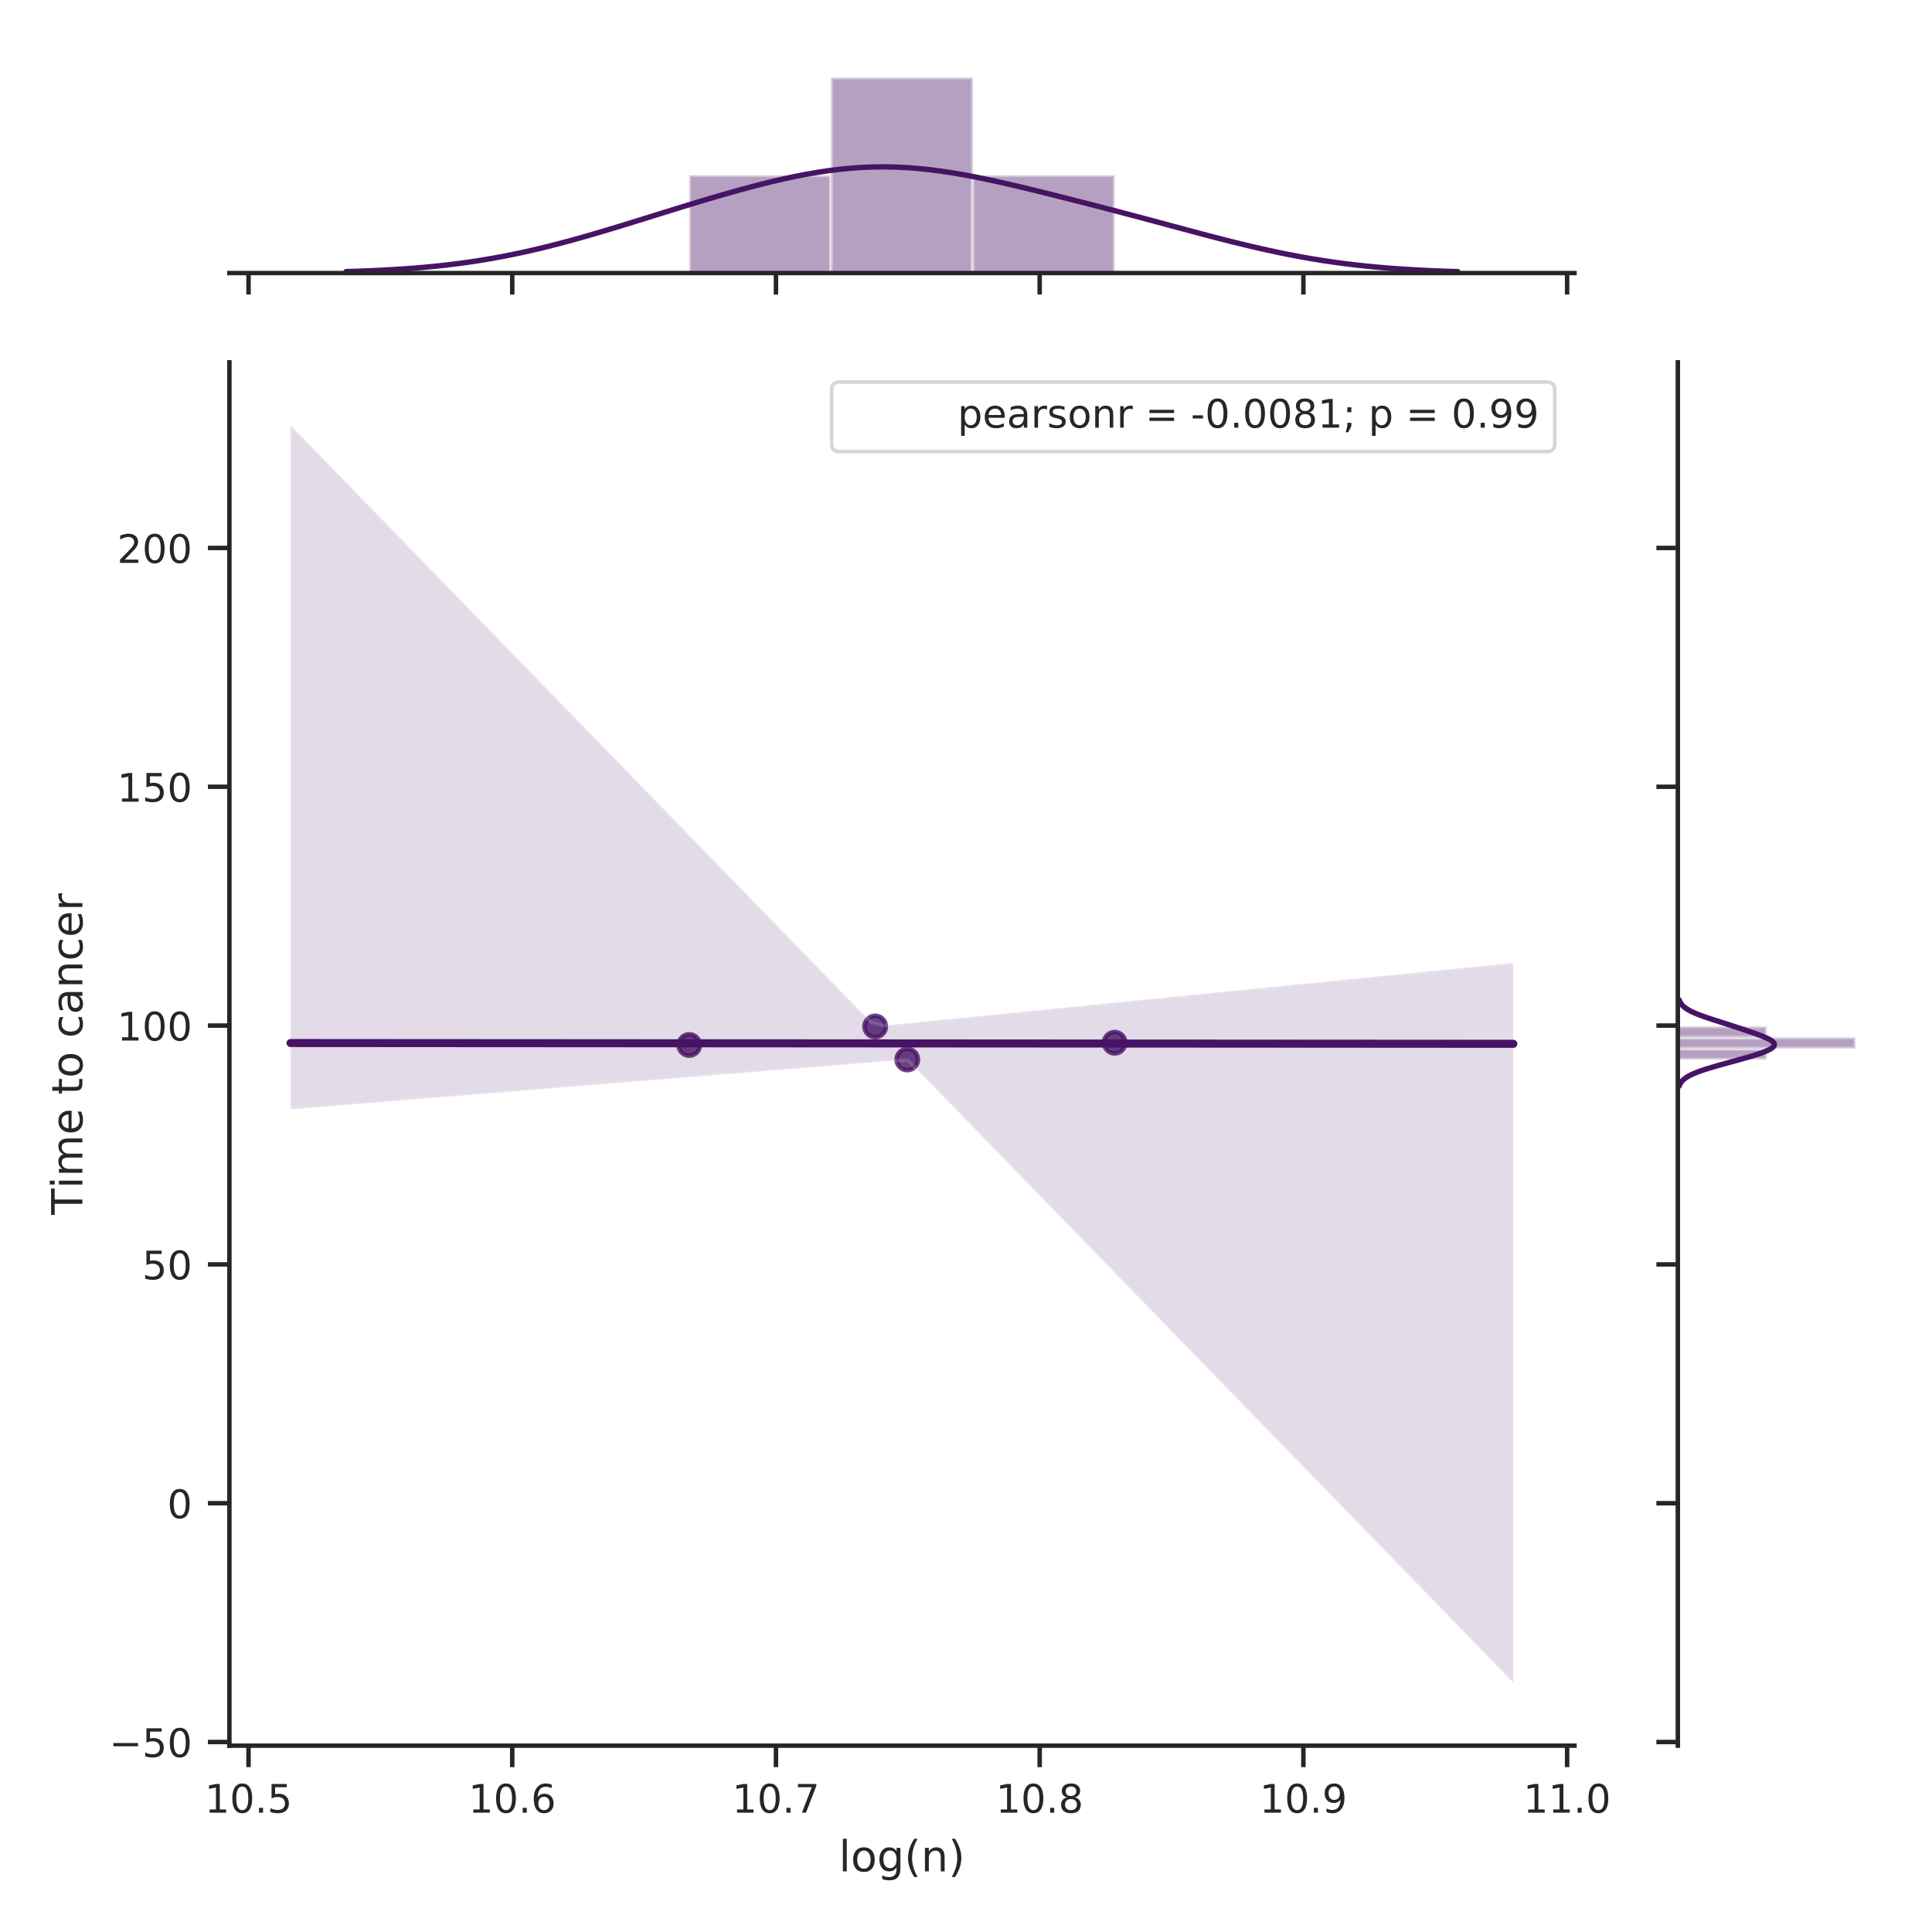<?xml version="1.0" encoding="utf-8" standalone="no"?>
<!DOCTYPE svg PUBLIC "-//W3C//DTD SVG 1.1//EN"
  "http://www.w3.org/Graphics/SVG/1.1/DTD/svg11.dtd">
<!-- Created with matplotlib (http://matplotlib.org/) -->
<svg height="432pt" version="1.1" viewBox="0 0 432 432" width="432pt" xmlns="http://www.w3.org/2000/svg" xmlns:xlink="http://www.w3.org/1999/xlink">
 <defs>
  <style type="text/css">
*{stroke-linecap:butt;stroke-linejoin:round;}
  </style>
 </defs>
 <g id="figure_1">
  <g id="patch_1">
   <path d="M 0 432 
L 432 432 
L 432 0 
L 0 0 
z
" style="fill:#ffffff;"/>
  </g>
  <g id="axes_1">
   <g id="patch_2">
    <path d="M 51.293 390.332 
L 352.057 390.332 
L 352.057 81.023 
L 51.293 81.023 
z
" style="fill:#ffffff;"/>
   </g>
   <g id="matplotlib.axis_1">
    <g id="xtick_1">
     <g id="line2d_1">
      <defs>
       <path d="M 0 0 
L 0 4.8 
" id="m4e68b63306" style="stroke:#262626;"/>
      </defs>
      <g>
       <use style="fill:#262626;stroke:#262626;" x="55.571" xlink:href="#m4e68b63306" y="390.332"/>
      </g>
     </g>
     <g id="text_1">
      <!-- 10.5 -->
      <defs>
       <path d="M 12.406 8.297 
L 28.516 8.297 
L 28.516 63.922 
L 10.984 60.406 
L 10.984 69.391 
L 28.422 72.906 
L 38.281 72.906 
L 38.281 8.297 
L 54.391 8.297 
L 54.391 0 
L 12.406 0 
z
" id="DejaVuSans-31"/>
       <path d="M 31.781 66.406 
Q 24.172 66.406 20.328 58.906 
Q 16.5 51.422 16.5 36.375 
Q 16.5 21.391 20.328 13.891 
Q 24.172 6.391 31.781 6.391 
Q 39.453 6.391 43.281 13.891 
Q 47.125 21.391 47.125 36.375 
Q 47.125 51.422 43.281 58.906 
Q 39.453 66.406 31.781 66.406 
z
M 31.781 74.219 
Q 44.047 74.219 50.516 64.516 
Q 56.984 54.828 56.984 36.375 
Q 56.984 17.969 50.516 8.266 
Q 44.047 -1.422 31.781 -1.422 
Q 19.531 -1.422 13.062 8.266 
Q 6.594 17.969 6.594 36.375 
Q 6.594 54.828 13.062 64.516 
Q 19.531 74.219 31.781 74.219 
z
" id="DejaVuSans-30"/>
       <path d="M 10.688 12.406 
L 21 12.406 
L 21 0 
L 10.688 0 
z
" id="DejaVuSans-2e"/>
       <path d="M 10.797 72.906 
L 49.516 72.906 
L 49.516 64.594 
L 19.828 64.594 
L 19.828 46.734 
Q 21.969 47.469 24.109 47.828 
Q 26.266 48.188 28.422 48.188 
Q 40.625 48.188 47.75 41.5 
Q 54.891 34.812 54.891 23.391 
Q 54.891 11.625 47.562 5.094 
Q 40.234 -1.422 26.906 -1.422 
Q 22.312 -1.422 17.547 -0.641 
Q 12.797 0.141 7.719 1.703 
L 7.719 11.625 
Q 12.109 9.234 16.797 8.062 
Q 21.484 6.891 26.703 6.891 
Q 35.156 6.891 40.078 11.328 
Q 45.016 15.766 45.016 23.391 
Q 45.016 31 40.078 35.438 
Q 35.156 39.891 26.703 39.891 
Q 22.75 39.891 18.812 39.016 
Q 14.891 38.141 10.797 36.281 
z
" id="DejaVuSans-35"/>
      </defs>
      <g style="fill:#262626;" transform="translate(45.774 405.319)scale(0.088 -0.088)">
       <use xlink:href="#DejaVuSans-31"/>
       <use x="63.623" xlink:href="#DejaVuSans-30"/>
       <use x="127.246" xlink:href="#DejaVuSans-2e"/>
       <use x="159.033" xlink:href="#DejaVuSans-35"/>
      </g>
     </g>
    </g>
    <g id="xtick_2">
     <g id="line2d_2">
      <g>
       <use style="fill:#262626;stroke:#262626;" x="114.539" xlink:href="#m4e68b63306" y="390.332"/>
      </g>
     </g>
     <g id="text_2">
      <!-- 10.6 -->
      <defs>
       <path d="M 33.016 40.375 
Q 26.375 40.375 22.484 35.828 
Q 18.609 31.297 18.609 23.391 
Q 18.609 15.531 22.484 10.953 
Q 26.375 6.391 33.016 6.391 
Q 39.656 6.391 43.531 10.953 
Q 47.406 15.531 47.406 23.391 
Q 47.406 31.297 43.531 35.828 
Q 39.656 40.375 33.016 40.375 
z
M 52.594 71.297 
L 52.594 62.312 
Q 48.875 64.062 45.094 64.984 
Q 41.312 65.922 37.594 65.922 
Q 27.828 65.922 22.672 59.328 
Q 17.531 52.734 16.797 39.406 
Q 19.672 43.656 24.016 45.922 
Q 28.375 48.188 33.594 48.188 
Q 44.578 48.188 50.953 41.516 
Q 57.328 34.859 57.328 23.391 
Q 57.328 12.156 50.688 5.359 
Q 44.047 -1.422 33.016 -1.422 
Q 20.359 -1.422 13.672 8.266 
Q 6.984 17.969 6.984 36.375 
Q 6.984 53.656 15.188 63.938 
Q 23.391 74.219 37.203 74.219 
Q 40.922 74.219 44.703 73.484 
Q 48.484 72.75 52.594 71.297 
z
" id="DejaVuSans-36"/>
      </defs>
      <g style="fill:#262626;" transform="translate(104.742 405.319)scale(0.088 -0.088)">
       <use xlink:href="#DejaVuSans-31"/>
       <use x="63.623" xlink:href="#DejaVuSans-30"/>
       <use x="127.246" xlink:href="#DejaVuSans-2e"/>
       <use x="159.033" xlink:href="#DejaVuSans-36"/>
      </g>
     </g>
    </g>
    <g id="xtick_3">
     <g id="line2d_3">
      <g>
       <use style="fill:#262626;stroke:#262626;" x="173.506" xlink:href="#m4e68b63306" y="390.332"/>
      </g>
     </g>
     <g id="text_3">
      <!-- 10.7 -->
      <defs>
       <path d="M 8.203 72.906 
L 55.078 72.906 
L 55.078 68.703 
L 28.609 0 
L 18.312 0 
L 43.219 64.594 
L 8.203 64.594 
z
" id="DejaVuSans-37"/>
      </defs>
      <g style="fill:#262626;" transform="translate(163.709 405.319)scale(0.088 -0.088)">
       <use xlink:href="#DejaVuSans-31"/>
       <use x="63.623" xlink:href="#DejaVuSans-30"/>
       <use x="127.246" xlink:href="#DejaVuSans-2e"/>
       <use x="159.033" xlink:href="#DejaVuSans-37"/>
      </g>
     </g>
    </g>
    <g id="xtick_4">
     <g id="line2d_4">
      <g>
       <use style="fill:#262626;stroke:#262626;" x="232.474" xlink:href="#m4e68b63306" y="390.332"/>
      </g>
     </g>
     <g id="text_4">
      <!-- 10.8 -->
      <defs>
       <path d="M 31.781 34.625 
Q 24.75 34.625 20.719 30.859 
Q 16.703 27.094 16.703 20.516 
Q 16.703 13.922 20.719 10.156 
Q 24.75 6.391 31.781 6.391 
Q 38.812 6.391 42.859 10.172 
Q 46.922 13.969 46.922 20.516 
Q 46.922 27.094 42.891 30.859 
Q 38.875 34.625 31.781 34.625 
z
M 21.922 38.812 
Q 15.578 40.375 12.031 44.719 
Q 8.5 49.078 8.5 55.328 
Q 8.5 64.062 14.719 69.141 
Q 20.953 74.219 31.781 74.219 
Q 42.672 74.219 48.875 69.141 
Q 55.078 64.062 55.078 55.328 
Q 55.078 49.078 51.531 44.719 
Q 48 40.375 41.703 38.812 
Q 48.828 37.156 52.797 32.312 
Q 56.781 27.484 56.781 20.516 
Q 56.781 9.906 50.312 4.234 
Q 43.844 -1.422 31.781 -1.422 
Q 19.734 -1.422 13.25 4.234 
Q 6.781 9.906 6.781 20.516 
Q 6.781 27.484 10.781 32.312 
Q 14.797 37.156 21.922 38.812 
z
M 18.312 54.391 
Q 18.312 48.734 21.844 45.562 
Q 25.391 42.391 31.781 42.391 
Q 38.141 42.391 41.719 45.562 
Q 45.312 48.734 45.312 54.391 
Q 45.312 60.062 41.719 63.234 
Q 38.141 66.406 31.781 66.406 
Q 25.391 66.406 21.844 63.234 
Q 18.312 60.062 18.312 54.391 
z
" id="DejaVuSans-38"/>
      </defs>
      <g style="fill:#262626;" transform="translate(222.677 405.319)scale(0.088 -0.088)">
       <use xlink:href="#DejaVuSans-31"/>
       <use x="63.623" xlink:href="#DejaVuSans-30"/>
       <use x="127.246" xlink:href="#DejaVuSans-2e"/>
       <use x="159.033" xlink:href="#DejaVuSans-38"/>
      </g>
     </g>
    </g>
    <g id="xtick_5">
     <g id="line2d_5">
      <g>
       <use style="fill:#262626;stroke:#262626;" x="291.442" xlink:href="#m4e68b63306" y="390.332"/>
      </g>
     </g>
     <g id="text_5">
      <!-- 10.9 -->
      <defs>
       <path d="M 10.984 1.516 
L 10.984 10.5 
Q 14.703 8.734 18.5 7.812 
Q 22.312 6.891 25.984 6.891 
Q 35.75 6.891 40.891 13.453 
Q 46.047 20.016 46.781 33.406 
Q 43.953 29.203 39.594 26.953 
Q 35.25 24.703 29.984 24.703 
Q 19.047 24.703 12.672 31.312 
Q 6.297 37.938 6.297 49.422 
Q 6.297 60.641 12.938 67.422 
Q 19.578 74.219 30.609 74.219 
Q 43.266 74.219 49.922 64.516 
Q 56.594 54.828 56.594 36.375 
Q 56.594 19.141 48.406 8.859 
Q 40.234 -1.422 26.422 -1.422 
Q 22.703 -1.422 18.891 -0.688 
Q 15.094 0.047 10.984 1.516 
z
M 30.609 32.422 
Q 37.25 32.422 41.125 36.953 
Q 45.016 41.5 45.016 49.422 
Q 45.016 57.281 41.125 61.844 
Q 37.25 66.406 30.609 66.406 
Q 23.969 66.406 20.094 61.844 
Q 16.219 57.281 16.219 49.422 
Q 16.219 41.5 20.094 36.953 
Q 23.969 32.422 30.609 32.422 
z
" id="DejaVuSans-39"/>
      </defs>
      <g style="fill:#262626;" transform="translate(281.645 405.319)scale(0.088 -0.088)">
       <use xlink:href="#DejaVuSans-31"/>
       <use x="63.623" xlink:href="#DejaVuSans-30"/>
       <use x="127.246" xlink:href="#DejaVuSans-2e"/>
       <use x="159.033" xlink:href="#DejaVuSans-39"/>
      </g>
     </g>
    </g>
    <g id="xtick_6">
     <g id="line2d_6">
      <g>
       <use style="fill:#262626;stroke:#262626;" x="350.41" xlink:href="#m4e68b63306" y="390.332"/>
      </g>
     </g>
     <g id="text_6">
      <!-- 11.0 -->
      <g style="fill:#262626;" transform="translate(340.613 405.319)scale(0.088 -0.088)">
       <use xlink:href="#DejaVuSans-31"/>
       <use x="63.623" xlink:href="#DejaVuSans-31"/>
       <use x="127.246" xlink:href="#DejaVuSans-2e"/>
       <use x="159.033" xlink:href="#DejaVuSans-30"/>
      </g>
     </g>
    </g>
    <g id="text_7">
     <!-- log(n) -->
     <defs>
      <path d="M 9.422 75.984 
L 18.406 75.984 
L 18.406 0 
L 9.422 0 
z
" id="DejaVuSans-6c"/>
      <path d="M 30.609 48.391 
Q 23.391 48.391 19.188 42.75 
Q 14.984 37.109 14.984 27.297 
Q 14.984 17.484 19.156 11.844 
Q 23.344 6.203 30.609 6.203 
Q 37.797 6.203 41.984 11.859 
Q 46.188 17.531 46.188 27.297 
Q 46.188 37.016 41.984 42.703 
Q 37.797 48.391 30.609 48.391 
z
M 30.609 56 
Q 42.328 56 49.016 48.375 
Q 55.719 40.766 55.719 27.297 
Q 55.719 13.875 49.016 6.219 
Q 42.328 -1.422 30.609 -1.422 
Q 18.844 -1.422 12.172 6.219 
Q 5.516 13.875 5.516 27.297 
Q 5.516 40.766 12.172 48.375 
Q 18.844 56 30.609 56 
z
" id="DejaVuSans-6f"/>
      <path d="M 45.406 27.984 
Q 45.406 37.75 41.375 43.109 
Q 37.359 48.484 30.078 48.484 
Q 22.859 48.484 18.828 43.109 
Q 14.797 37.75 14.797 27.984 
Q 14.797 18.266 18.828 12.891 
Q 22.859 7.516 30.078 7.516 
Q 37.359 7.516 41.375 12.891 
Q 45.406 18.266 45.406 27.984 
z
M 54.391 6.781 
Q 54.391 -7.172 48.188 -13.984 
Q 42 -20.797 29.203 -20.797 
Q 24.469 -20.797 20.266 -20.094 
Q 16.062 -19.391 12.109 -17.922 
L 12.109 -9.188 
Q 16.062 -11.328 19.922 -12.344 
Q 23.781 -13.375 27.781 -13.375 
Q 36.625 -13.375 41.016 -8.766 
Q 45.406 -4.156 45.406 5.172 
L 45.406 9.625 
Q 42.625 4.781 38.281 2.391 
Q 33.938 0 27.875 0 
Q 17.828 0 11.672 7.656 
Q 5.516 15.328 5.516 27.984 
Q 5.516 40.672 11.672 48.328 
Q 17.828 56 27.875 56 
Q 33.938 56 38.281 53.609 
Q 42.625 51.219 45.406 46.391 
L 45.406 54.688 
L 54.391 54.688 
z
" id="DejaVuSans-67"/>
      <path d="M 31 75.875 
Q 24.469 64.656 21.281 53.656 
Q 18.109 42.672 18.109 31.391 
Q 18.109 20.125 21.312 9.062 
Q 24.516 -2 31 -13.188 
L 23.188 -13.188 
Q 15.875 -1.703 12.234 9.375 
Q 8.594 20.453 8.594 31.391 
Q 8.594 42.281 12.203 53.312 
Q 15.828 64.359 23.188 75.875 
z
" id="DejaVuSans-28"/>
      <path d="M 54.891 33.016 
L 54.891 0 
L 45.906 0 
L 45.906 32.719 
Q 45.906 40.484 42.875 44.328 
Q 39.844 48.188 33.797 48.188 
Q 26.516 48.188 22.312 43.547 
Q 18.109 38.922 18.109 30.906 
L 18.109 0 
L 9.078 0 
L 9.078 54.688 
L 18.109 54.688 
L 18.109 46.188 
Q 21.344 51.125 25.703 53.562 
Q 30.078 56 35.797 56 
Q 45.219 56 50.047 50.172 
Q 54.891 44.344 54.891 33.016 
z
" id="DejaVuSans-6e"/>
      <path d="M 8.016 75.875 
L 15.828 75.875 
Q 23.141 64.359 26.781 53.312 
Q 30.422 42.281 30.422 31.391 
Q 30.422 20.453 26.781 9.375 
Q 23.141 -1.703 15.828 -13.188 
L 8.016 -13.188 
Q 14.5 -2 17.703 9.062 
Q 20.906 20.125 20.906 31.391 
Q 20.906 42.672 17.703 53.656 
Q 14.5 64.656 8.016 75.875 
z
" id="DejaVuSans-29"/>
     </defs>
     <g style="fill:#262626;" transform="translate(187.57 418.443)scale(0.096 -0.096)">
      <use xlink:href="#DejaVuSans-6c"/>
      <use x="27.783" xlink:href="#DejaVuSans-6f"/>
      <use x="88.965" xlink:href="#DejaVuSans-67"/>
      <use x="152.441" xlink:href="#DejaVuSans-28"/>
      <use x="191.455" xlink:href="#DejaVuSans-6e"/>
      <use x="254.834" xlink:href="#DejaVuSans-29"/>
     </g>
    </g>
   </g>
   <g id="matplotlib.axis_2">
    <g id="ytick_1">
     <g id="line2d_7">
      <defs>
       <path d="M 0 0 
L -4.8 0 
" id="m0819fe74fe" style="stroke:#262626;"/>
      </defs>
      <g>
       <use style="fill:#262626;stroke:#262626;" x="51.293" xlink:href="#m0819fe74fe" y="389.524"/>
      </g>
     </g>
     <g id="text_8">
      <!-- −50 -->
      <defs>
       <path d="M 10.594 35.5 
L 73.188 35.5 
L 73.188 27.203 
L 10.594 27.203 
z
" id="DejaVuSans-2212"/>
      </defs>
      <g style="fill:#262626;" transform="translate(24.421 392.867)scale(0.088 -0.088)">
       <use xlink:href="#DejaVuSans-2212"/>
       <use x="83.789" xlink:href="#DejaVuSans-35"/>
       <use x="147.412" xlink:href="#DejaVuSans-30"/>
      </g>
     </g>
    </g>
    <g id="ytick_2">
     <g id="line2d_8">
      <g>
       <use style="fill:#262626;stroke:#262626;" x="51.293" xlink:href="#m0819fe74fe" y="336.123"/>
      </g>
     </g>
     <g id="text_9">
      <!-- 0 -->
      <g style="fill:#262626;" transform="translate(37.394 339.466)scale(0.088 -0.088)">
       <use xlink:href="#DejaVuSans-30"/>
      </g>
     </g>
    </g>
    <g id="ytick_3">
     <g id="line2d_9">
      <g>
       <use style="fill:#262626;stroke:#262626;" x="51.293" xlink:href="#m0819fe74fe" y="282.723"/>
      </g>
     </g>
     <g id="text_10">
      <!-- 50 -->
      <g style="fill:#262626;" transform="translate(31.795 286.066)scale(0.088 -0.088)">
       <use xlink:href="#DejaVuSans-35"/>
       <use x="63.623" xlink:href="#DejaVuSans-30"/>
      </g>
     </g>
    </g>
    <g id="ytick_4">
     <g id="line2d_10">
      <g>
       <use style="fill:#262626;stroke:#262626;" x="51.293" xlink:href="#m0819fe74fe" y="229.322"/>
      </g>
     </g>
     <g id="text_11">
      <!-- 100 -->
      <g style="fill:#262626;" transform="translate(26.196 232.666)scale(0.088 -0.088)">
       <use xlink:href="#DejaVuSans-31"/>
       <use x="63.623" xlink:href="#DejaVuSans-30"/>
       <use x="127.246" xlink:href="#DejaVuSans-30"/>
      </g>
     </g>
    </g>
    <g id="ytick_5">
     <g id="line2d_11">
      <g>
       <use style="fill:#262626;stroke:#262626;" x="51.293" xlink:href="#m0819fe74fe" y="175.922"/>
      </g>
     </g>
     <g id="text_12">
      <!-- 150 -->
      <g style="fill:#262626;" transform="translate(26.196 179.265)scale(0.088 -0.088)">
       <use xlink:href="#DejaVuSans-31"/>
       <use x="63.623" xlink:href="#DejaVuSans-35"/>
       <use x="127.246" xlink:href="#DejaVuSans-30"/>
      </g>
     </g>
    </g>
    <g id="ytick_6">
     <g id="line2d_12">
      <g>
       <use style="fill:#262626;stroke:#262626;" x="51.293" xlink:href="#m0819fe74fe" y="122.521"/>
      </g>
     </g>
     <g id="text_13">
      <!-- 200 -->
      <defs>
       <path d="M 19.188 8.297 
L 53.609 8.297 
L 53.609 0 
L 7.328 0 
L 7.328 8.297 
Q 12.938 14.109 22.625 23.891 
Q 32.328 33.688 34.812 36.531 
Q 39.547 41.844 41.422 45.531 
Q 43.312 49.219 43.312 52.781 
Q 43.312 58.594 39.234 62.25 
Q 35.156 65.922 28.609 65.922 
Q 23.969 65.922 18.812 64.312 
Q 13.672 62.703 7.812 59.422 
L 7.812 69.391 
Q 13.766 71.781 18.938 73 
Q 24.125 74.219 28.422 74.219 
Q 39.75 74.219 46.484 68.547 
Q 53.219 62.891 53.219 53.422 
Q 53.219 48.922 51.531 44.891 
Q 49.859 40.875 45.406 35.406 
Q 44.188 33.984 37.641 27.219 
Q 31.109 20.453 19.188 8.297 
z
" id="DejaVuSans-32"/>
      </defs>
      <g style="fill:#262626;" transform="translate(26.196 125.865)scale(0.088 -0.088)">
       <use xlink:href="#DejaVuSans-32"/>
       <use x="63.623" xlink:href="#DejaVuSans-30"/>
       <use x="127.246" xlink:href="#DejaVuSans-30"/>
      </g>
     </g>
    </g>
    <g id="text_14">
     <!-- Time to cancer -->
     <defs>
      <path d="M -0.297 72.906 
L 61.375 72.906 
L 61.375 64.594 
L 35.5 64.594 
L 35.5 0 
L 25.594 0 
L 25.594 64.594 
L -0.297 64.594 
z
" id="DejaVuSans-54"/>
      <path d="M 9.422 54.688 
L 18.406 54.688 
L 18.406 0 
L 9.422 0 
z
M 9.422 75.984 
L 18.406 75.984 
L 18.406 64.594 
L 9.422 64.594 
z
" id="DejaVuSans-69"/>
      <path d="M 52 44.188 
Q 55.375 50.25 60.062 53.125 
Q 64.75 56 71.094 56 
Q 79.641 56 84.281 50.016 
Q 88.922 44.047 88.922 33.016 
L 88.922 0 
L 79.891 0 
L 79.891 32.719 
Q 79.891 40.578 77.094 44.375 
Q 74.312 48.188 68.609 48.188 
Q 61.625 48.188 57.562 43.547 
Q 53.516 38.922 53.516 30.906 
L 53.516 0 
L 44.484 0 
L 44.484 32.719 
Q 44.484 40.625 41.703 44.406 
Q 38.922 48.188 33.109 48.188 
Q 26.219 48.188 22.156 43.531 
Q 18.109 38.875 18.109 30.906 
L 18.109 0 
L 9.078 0 
L 9.078 54.688 
L 18.109 54.688 
L 18.109 46.188 
Q 21.188 51.219 25.484 53.609 
Q 29.781 56 35.688 56 
Q 41.656 56 45.828 52.969 
Q 50 49.953 52 44.188 
z
" id="DejaVuSans-6d"/>
      <path d="M 56.203 29.594 
L 56.203 25.203 
L 14.891 25.203 
Q 15.484 15.922 20.484 11.062 
Q 25.484 6.203 34.422 6.203 
Q 39.594 6.203 44.453 7.469 
Q 49.312 8.734 54.109 11.281 
L 54.109 2.781 
Q 49.266 0.734 44.188 -0.344 
Q 39.109 -1.422 33.891 -1.422 
Q 20.797 -1.422 13.156 6.188 
Q 5.516 13.812 5.516 26.812 
Q 5.516 40.234 12.766 48.109 
Q 20.016 56 32.328 56 
Q 43.359 56 49.781 48.891 
Q 56.203 41.797 56.203 29.594 
z
M 47.219 32.234 
Q 47.125 39.594 43.094 43.984 
Q 39.062 48.391 32.422 48.391 
Q 24.906 48.391 20.391 44.141 
Q 15.875 39.891 15.188 32.172 
z
" id="DejaVuSans-65"/>
      <path id="DejaVuSans-20"/>
      <path d="M 18.312 70.219 
L 18.312 54.688 
L 36.812 54.688 
L 36.812 47.703 
L 18.312 47.703 
L 18.312 18.016 
Q 18.312 11.328 20.141 9.422 
Q 21.969 7.516 27.594 7.516 
L 36.812 7.516 
L 36.812 0 
L 27.594 0 
Q 17.188 0 13.234 3.875 
Q 9.281 7.766 9.281 18.016 
L 9.281 47.703 
L 2.688 47.703 
L 2.688 54.688 
L 9.281 54.688 
L 9.281 70.219 
z
" id="DejaVuSans-74"/>
      <path d="M 48.781 52.594 
L 48.781 44.188 
Q 44.969 46.297 41.141 47.344 
Q 37.312 48.391 33.406 48.391 
Q 24.656 48.391 19.812 42.844 
Q 14.984 37.312 14.984 27.297 
Q 14.984 17.281 19.812 11.734 
Q 24.656 6.203 33.406 6.203 
Q 37.312 6.203 41.141 7.25 
Q 44.969 8.297 48.781 10.406 
L 48.781 2.094 
Q 45.016 0.344 40.984 -0.531 
Q 36.969 -1.422 32.422 -1.422 
Q 20.062 -1.422 12.781 6.344 
Q 5.516 14.109 5.516 27.297 
Q 5.516 40.672 12.859 48.328 
Q 20.219 56 33.016 56 
Q 37.156 56 41.109 55.141 
Q 45.062 54.297 48.781 52.594 
z
" id="DejaVuSans-63"/>
      <path d="M 34.281 27.484 
Q 23.391 27.484 19.188 25 
Q 14.984 22.516 14.984 16.5 
Q 14.984 11.719 18.141 8.906 
Q 21.297 6.109 26.703 6.109 
Q 34.188 6.109 38.703 11.406 
Q 43.219 16.703 43.219 25.484 
L 43.219 27.484 
z
M 52.203 31.203 
L 52.203 0 
L 43.219 0 
L 43.219 8.297 
Q 40.141 3.328 35.547 0.953 
Q 30.953 -1.422 24.312 -1.422 
Q 15.922 -1.422 10.953 3.297 
Q 6 8.016 6 15.922 
Q 6 25.141 12.172 29.828 
Q 18.359 34.516 30.609 34.516 
L 43.219 34.516 
L 43.219 35.406 
Q 43.219 41.609 39.141 45 
Q 35.062 48.391 27.688 48.391 
Q 23 48.391 18.547 47.266 
Q 14.109 46.141 10.016 43.891 
L 10.016 52.203 
Q 14.938 54.109 19.578 55.047 
Q 24.219 56 28.609 56 
Q 40.484 56 46.344 49.844 
Q 52.203 43.703 52.203 31.203 
z
" id="DejaVuSans-61"/>
      <path d="M 41.109 46.297 
Q 39.594 47.172 37.812 47.578 
Q 36.031 48 33.891 48 
Q 26.266 48 22.188 43.047 
Q 18.109 38.094 18.109 28.812 
L 18.109 0 
L 9.078 0 
L 9.078 54.688 
L 18.109 54.688 
L 18.109 46.188 
Q 20.953 51.172 25.484 53.578 
Q 30.031 56 36.531 56 
Q 37.453 56 38.578 55.875 
Q 39.703 55.766 41.062 55.516 
z
" id="DejaVuSans-72"/>
     </defs>
     <g style="fill:#262626;" transform="translate(18.424 271.628)rotate(-90)scale(0.096 -0.096)">
      <use xlink:href="#DejaVuSans-54"/>
      <use x="61.037" xlink:href="#DejaVuSans-69"/>
      <use x="88.82" xlink:href="#DejaVuSans-6d"/>
      <use x="186.232" xlink:href="#DejaVuSans-65"/>
      <use x="247.756" xlink:href="#DejaVuSans-20"/>
      <use x="279.543" xlink:href="#DejaVuSans-74"/>
      <use x="318.752" xlink:href="#DejaVuSans-6f"/>
      <use x="379.934" xlink:href="#DejaVuSans-20"/>
      <use x="411.721" xlink:href="#DejaVuSans-63"/>
      <use x="466.701" xlink:href="#DejaVuSans-61"/>
      <use x="527.98" xlink:href="#DejaVuSans-6e"/>
      <use x="591.359" xlink:href="#DejaVuSans-63"/>
      <use x="646.34" xlink:href="#DejaVuSans-65"/>
      <use x="707.863" xlink:href="#DejaVuSans-72"/>
     </g>
    </g>
   </g>
   <g id="PathCollection_1">
    <defs>
     <path d="M 0 2.4 
C 0.636 2.4 1.247 2.147 1.697 1.697 
C 2.147 1.247 2.4 0.636 2.4 0 
C 2.4 -0.636 2.147 -1.247 1.697 -1.697 
C 1.247 -2.147 0.636 -2.4 0 -2.4 
C -0.636 -2.4 -1.247 -2.147 -1.697 -1.697 
C -2.147 -1.247 -2.4 -0.636 -2.4 0 
C -2.4 0.636 -2.147 1.247 -1.697 1.697 
C -1.247 2.147 -0.636 2.4 0 2.4 
z
" id="m6faa09983c" style="stroke:#471365;stroke-opacity:0.8;"/>
    </defs>
    <g clip-path="url(#p56aac65493)">
     <use style="fill:#471365;fill-opacity:0.8;stroke:#471365;stroke-opacity:0.8;" x="202.867" xlink:href="#m6faa09983c" y="236.904"/>
     <use style="fill:#471365;fill-opacity:0.8;stroke:#471365;stroke-opacity:0.8;" x="249.234" xlink:href="#m6faa09983c" y="233.155"/>
     <use style="fill:#471365;fill-opacity:0.8;stroke:#471365;stroke-opacity:0.8;" x="195.691" xlink:href="#m6faa09983c" y="229.524"/>
     <use style="fill:#471365;fill-opacity:0.8;stroke:#471365;stroke-opacity:0.8;" x="154.116" xlink:href="#m6faa09983c" y="233.662"/>
    </g>
   </g>
   <g id="PolyCollection_1">
    <defs>
     <path d="M 64.964 -336.917 
L 64.964 -183.948 
L 67.726 -184.172 
L 70.488 -184.395 
L 73.25 -184.618 
L 76.011 -184.841 
L 78.773 -185.065 
L 81.535 -185.288 
L 84.297 -185.511 
L 87.059 -185.734 
L 89.821 -185.958 
L 92.582 -186.181 
L 95.344 -186.404 
L 98.106 -186.627 
L 100.868 -186.851 
L 103.63 -187.074 
L 106.392 -187.297 
L 109.153 -187.521 
L 111.915 -187.744 
L 114.677 -187.967 
L 117.439 -188.19 
L 120.201 -188.414 
L 122.963 -188.637 
L 125.724 -188.86 
L 128.486 -189.083 
L 131.248 -189.307 
L 134.01 -189.53 
L 136.772 -189.753 
L 139.534 -189.976 
L 142.295 -190.2 
L 145.057 -190.423 
L 147.819 -190.646 
L 150.581 -190.87 
L 153.343 -191.093 
L 156.105 -191.316 
L 158.866 -191.539 
L 161.628 -191.763 
L 164.39 -191.986 
L 167.152 -192.209 
L 169.914 -192.432 
L 172.676 -192.656 
L 175.437 -192.879 
L 178.199 -193.102 
L 180.961 -193.325 
L 183.723 -193.549 
L 186.485 -193.772 
L 189.247 -193.995 
L 192.008 -194.219 
L 194.77 -194.442 
L 197.532 -194.665 
L 200.294 -194.888 
L 203.056 -194.902 
L 205.818 -192.062 
L 208.579 -189.222 
L 211.341 -186.381 
L 214.103 -183.541 
L 216.865 -180.701 
L 219.627 -177.86 
L 222.389 -175.02 
L 225.15 -172.18 
L 227.912 -169.339 
L 230.674 -166.499 
L 233.436 -163.659 
L 236.198 -160.819 
L 238.96 -157.978 
L 241.721 -155.138 
L 244.483 -152.298 
L 247.245 -149.457 
L 250.007 -146.617 
L 252.769 -143.777 
L 255.531 -140.936 
L 258.292 -138.096 
L 261.054 -135.256 
L 263.816 -132.416 
L 266.578 -129.575 
L 269.34 -126.735 
L 272.102 -123.895 
L 274.863 -121.054 
L 277.625 -118.214 
L 280.387 -115.374 
L 283.149 -112.533 
L 285.911 -109.693 
L 288.673 -106.853 
L 291.434 -104.013 
L 294.196 -101.172 
L 296.958 -98.332 
L 299.72 -95.492 
L 302.482 -92.651 
L 305.244 -89.811 
L 308.005 -86.971 
L 310.767 -84.13 
L 313.529 -81.29 
L 316.291 -78.45 
L 319.053 -75.61 
L 321.815 -72.769 
L 324.576 -69.929 
L 327.338 -67.089 
L 330.1 -64.248 
L 332.862 -61.408 
L 335.624 -58.568 
L 338.386 -55.727 
L 338.386 -216.676 
L 338.386 -216.676 
L 335.624 -216.401 
L 332.862 -216.127 
L 330.1 -215.852 
L 327.338 -215.577 
L 324.576 -215.302 
L 321.815 -215.027 
L 319.053 -214.752 
L 316.291 -214.478 
L 313.529 -214.203 
L 310.767 -213.928 
L 308.005 -213.653 
L 305.244 -213.378 
L 302.482 -213.103 
L 299.72 -212.828 
L 296.958 -212.554 
L 294.196 -212.279 
L 291.434 -212.004 
L 288.673 -211.729 
L 285.911 -211.454 
L 283.149 -211.179 
L 280.387 -210.905 
L 277.625 -210.63 
L 274.863 -210.355 
L 272.102 -210.08 
L 269.34 -209.805 
L 266.578 -209.53 
L 263.816 -209.255 
L 261.054 -208.981 
L 258.292 -208.706 
L 255.531 -208.431 
L 252.769 -208.156 
L 250.007 -207.881 
L 247.245 -207.606 
L 244.483 -207.331 
L 241.721 -207.057 
L 238.96 -206.782 
L 236.198 -206.507 
L 233.436 -206.232 
L 230.674 -205.957 
L 227.912 -205.682 
L 225.15 -205.408 
L 222.389 -205.133 
L 219.627 -204.858 
L 216.865 -204.583 
L 214.103 -204.308 
L 211.341 -204.033 
L 208.579 -203.758 
L 205.818 -203.484 
L 203.056 -203.209 
L 200.294 -202.934 
L 197.532 -202.659 
L 194.77 -203.423 
L 192.008 -206.263 
L 189.247 -209.104 
L 186.485 -211.944 
L 183.723 -214.784 
L 180.961 -217.625 
L 178.199 -220.465 
L 175.437 -223.305 
L 172.676 -226.145 
L 169.914 -228.986 
L 167.152 -231.826 
L 164.39 -234.666 
L 161.628 -237.507 
L 158.866 -240.347 
L 156.105 -243.187 
L 153.343 -246.028 
L 150.581 -248.868 
L 147.819 -251.708 
L 145.057 -254.548 
L 142.295 -257.389 
L 139.534 -260.229 
L 136.772 -263.069 
L 134.01 -265.91 
L 131.248 -268.75 
L 128.486 -271.59 
L 125.724 -274.431 
L 122.963 -277.271 
L 120.201 -280.111 
L 117.439 -282.951 
L 114.677 -285.792 
L 111.915 -288.632 
L 109.153 -291.472 
L 106.392 -294.313 
L 103.63 -297.153 
L 100.868 -299.993 
L 98.106 -302.834 
L 95.344 -305.674 
L 92.582 -308.514 
L 89.821 -311.354 
L 87.059 -314.195 
L 84.297 -317.035 
L 81.535 -319.875 
L 78.773 -322.716 
L 76.011 -325.556 
L 73.25 -328.396 
L 70.488 -331.237 
L 67.726 -334.077 
L 64.964 -336.917 
z
" id="m827aa7438b" style="stroke:#ffffff;stroke-opacity:0.15;stroke-width:0.8;"/>
    </defs>
    <g clip-path="url(#p56aac65493)">
     <use style="fill:#471365;fill-opacity:0.15;stroke:#ffffff;stroke-opacity:0.15;stroke-width:0.8;" x="0" xlink:href="#m827aa7438b" y="432"/>
    </g>
   </g>
   <g id="line2d_13">
    <path clip-path="url(#p56aac65493)" d="M 64.964 233.226 
L 67.726 233.228 
L 70.488 233.229 
L 73.25 233.231 
L 76.011 233.233 
L 78.773 233.235 
L 81.535 233.236 
L 84.297 233.238 
L 87.059 233.24 
L 89.821 233.242 
L 92.582 233.243 
L 95.344 233.245 
L 98.106 233.247 
L 100.868 233.248 
L 103.63 233.25 
L 106.392 233.252 
L 109.153 233.254 
L 111.915 233.255 
L 114.677 233.257 
L 117.439 233.259 
L 120.201 233.261 
L 122.963 233.262 
L 125.724 233.264 
L 128.486 233.266 
L 131.248 233.268 
L 134.01 233.269 
L 136.772 233.271 
L 139.534 233.273 
L 142.295 233.275 
L 145.057 233.276 
L 147.819 233.278 
L 150.581 233.28 
L 153.343 233.282 
L 156.105 233.283 
L 158.866 233.285 
L 161.628 233.287 
L 164.39 233.288 
L 167.152 233.29 
L 169.914 233.292 
L 172.676 233.294 
L 175.437 233.295 
L 178.199 233.297 
L 180.961 233.299 
L 183.723 233.301 
L 186.485 233.302 
L 189.247 233.304 
L 192.008 233.306 
L 194.77 233.308 
L 197.532 233.309 
L 200.294 233.311 
L 203.056 233.313 
L 205.818 233.315 
L 208.579 233.316 
L 211.341 233.318 
L 214.103 233.32 
L 216.865 233.322 
L 219.627 233.323 
L 222.389 233.325 
L 225.15 233.327 
L 227.912 233.328 
L 230.674 233.33 
L 233.436 233.332 
L 236.198 233.334 
L 238.96 233.335 
L 241.721 233.337 
L 244.483 233.339 
L 247.245 233.341 
L 250.007 233.342 
L 252.769 233.344 
L 255.531 233.346 
L 258.292 233.348 
L 261.054 233.349 
L 263.816 233.351 
L 266.578 233.353 
L 269.34 233.355 
L 272.102 233.356 
L 274.863 233.358 
L 277.625 233.36 
L 280.387 233.362 
L 283.149 233.363 
L 285.911 233.365 
L 288.673 233.367 
L 291.434 233.368 
L 294.196 233.37 
L 296.958 233.372 
L 299.72 233.374 
L 302.482 233.375 
L 305.244 233.377 
L 308.005 233.379 
L 310.767 233.381 
L 313.529 233.382 
L 316.291 233.384 
L 319.053 233.386 
L 321.815 233.388 
L 324.576 233.389 
L 327.338 233.391 
L 330.1 233.393 
L 332.862 233.395 
L 335.624 233.396 
L 338.386 233.398 
" style="fill:none;stroke:#471365;stroke-linecap:round;stroke-width:1.8;"/>
   </g>
   <g id="patch_3">
    <path d="M 51.293 390.332 
L 51.293 81.023 
" style="fill:none;stroke:#262626;stroke-linecap:square;stroke-linejoin:miter;"/>
   </g>
   <g id="patch_4">
    <path d="M 51.293 390.332 
L 352.057 390.332 
" style="fill:none;stroke:#262626;stroke-linecap:square;stroke-linejoin:miter;"/>
   </g>
   <g id="legend_1">
    <g id="patch_5">
     <path d="M 187.718 100.98 
L 345.897 100.98 
Q 347.657 100.98 347.657 99.22 
L 347.657 87.183 
Q 347.657 85.423 345.897 85.423 
L 187.718 85.423 
Q 185.958 85.423 185.958 87.183 
L 185.958 99.22 
Q 185.958 100.98 187.718 100.98 
z
" style="fill:#ffffff;opacity:0.8;stroke:#cccccc;stroke-linejoin:miter;stroke-width:0.8;"/>
    </g>
    <g id="line2d_14"/>
    <g id="line2d_15"/>
    <g id="text_15">
     <!-- pearsonr = -0.0081; p = 0.99 -->
     <defs>
      <path d="M 18.109 8.203 
L 18.109 -20.797 
L 9.078 -20.797 
L 9.078 54.688 
L 18.109 54.688 
L 18.109 46.391 
Q 20.953 51.266 25.266 53.625 
Q 29.594 56 35.594 56 
Q 45.562 56 51.781 48.094 
Q 58.016 40.188 58.016 27.297 
Q 58.016 14.406 51.781 6.484 
Q 45.562 -1.422 35.594 -1.422 
Q 29.594 -1.422 25.266 0.953 
Q 20.953 3.328 18.109 8.203 
z
M 48.688 27.297 
Q 48.688 37.203 44.609 42.844 
Q 40.531 48.484 33.406 48.484 
Q 26.266 48.484 22.188 42.844 
Q 18.109 37.203 18.109 27.297 
Q 18.109 17.391 22.188 11.75 
Q 26.266 6.109 33.406 6.109 
Q 40.531 6.109 44.609 11.75 
Q 48.688 17.391 48.688 27.297 
z
" id="DejaVuSans-70"/>
      <path d="M 44.281 53.078 
L 44.281 44.578 
Q 40.484 46.531 36.375 47.5 
Q 32.281 48.484 27.875 48.484 
Q 21.188 48.484 17.844 46.438 
Q 14.5 44.391 14.5 40.281 
Q 14.5 37.156 16.891 35.375 
Q 19.281 33.594 26.516 31.984 
L 29.594 31.297 
Q 39.156 29.25 43.188 25.516 
Q 47.219 21.781 47.219 15.094 
Q 47.219 7.469 41.188 3.016 
Q 35.156 -1.422 24.609 -1.422 
Q 20.219 -1.422 15.453 -0.562 
Q 10.688 0.297 5.422 2 
L 5.422 11.281 
Q 10.406 8.688 15.234 7.391 
Q 20.062 6.109 24.812 6.109 
Q 31.156 6.109 34.562 8.281 
Q 37.984 10.453 37.984 14.406 
Q 37.984 18.062 35.516 20.016 
Q 33.062 21.969 24.703 23.781 
L 21.578 24.516 
Q 13.234 26.266 9.516 29.906 
Q 5.812 33.547 5.812 39.891 
Q 5.812 47.609 11.281 51.797 
Q 16.75 56 26.812 56 
Q 31.781 56 36.172 55.266 
Q 40.578 54.547 44.281 53.078 
z
" id="DejaVuSans-73"/>
      <path d="M 10.594 45.406 
L 73.188 45.406 
L 73.188 37.203 
L 10.594 37.203 
z
M 10.594 25.484 
L 73.188 25.484 
L 73.188 17.188 
L 10.594 17.188 
z
" id="DejaVuSans-3d"/>
      <path d="M 4.891 31.391 
L 31.203 31.391 
L 31.203 23.391 
L 4.891 23.391 
z
" id="DejaVuSans-2d"/>
      <path d="M 11.719 51.703 
L 22.016 51.703 
L 22.016 39.312 
L 11.719 39.312 
z
M 11.719 12.406 
L 22.016 12.406 
L 22.016 4 
L 14.016 -11.625 
L 7.719 -11.625 
L 11.719 4 
z
" id="DejaVuSans-3b"/>
     </defs>
     <g style="fill:#262626;" transform="translate(214.118 95.63)scale(0.088 -0.088)">
      <use xlink:href="#DejaVuSans-70"/>
      <use x="63.477" xlink:href="#DejaVuSans-65"/>
      <use x="125" xlink:href="#DejaVuSans-61"/>
      <use x="186.279" xlink:href="#DejaVuSans-72"/>
      <use x="227.393" xlink:href="#DejaVuSans-73"/>
      <use x="279.492" xlink:href="#DejaVuSans-6f"/>
      <use x="340.674" xlink:href="#DejaVuSans-6e"/>
      <use x="404.053" xlink:href="#DejaVuSans-72"/>
      <use x="445.166" xlink:href="#DejaVuSans-20"/>
      <use x="476.953" xlink:href="#DejaVuSans-3d"/>
      <use x="560.742" xlink:href="#DejaVuSans-20"/>
      <use x="592.529" xlink:href="#DejaVuSans-2d"/>
      <use x="628.613" xlink:href="#DejaVuSans-30"/>
      <use x="692.236" xlink:href="#DejaVuSans-2e"/>
      <use x="724.023" xlink:href="#DejaVuSans-30"/>
      <use x="787.646" xlink:href="#DejaVuSans-30"/>
      <use x="851.27" xlink:href="#DejaVuSans-38"/>
      <use x="914.893" xlink:href="#DejaVuSans-31"/>
      <use x="978.516" xlink:href="#DejaVuSans-3b"/>
      <use x="1012.207" xlink:href="#DejaVuSans-20"/>
      <use x="1043.994" xlink:href="#DejaVuSans-70"/>
      <use x="1107.471" xlink:href="#DejaVuSans-20"/>
      <use x="1139.258" xlink:href="#DejaVuSans-3d"/>
      <use x="1223.047" xlink:href="#DejaVuSans-20"/>
      <use x="1254.834" xlink:href="#DejaVuSans-30"/>
      <use x="1318.457" xlink:href="#DejaVuSans-2e"/>
      <use x="1350.244" xlink:href="#DejaVuSans-39"/>
      <use x="1413.867" xlink:href="#DejaVuSans-39"/>
     </g>
    </g>
   </g>
  </g>
  <g id="axes_2">
   <g id="patch_6">
    <path d="M 51.293 61.055 
L 352.057 61.055 
L 352.057 15.168 
L 51.293 15.168 
z
" style="fill:#ffffff;"/>
   </g>
   <g id="matplotlib.axis_3">
    <g id="xtick_7">
     <g id="line2d_16">
      <g>
       <use style="fill:#262626;stroke:#262626;" x="55.571" xlink:href="#m4e68b63306" y="61.055"/>
      </g>
     </g>
    </g>
    <g id="xtick_8">
     <g id="line2d_17">
      <g>
       <use style="fill:#262626;stroke:#262626;" x="114.539" xlink:href="#m4e68b63306" y="61.055"/>
      </g>
     </g>
    </g>
    <g id="xtick_9">
     <g id="line2d_18">
      <g>
       <use style="fill:#262626;stroke:#262626;" x="173.506" xlink:href="#m4e68b63306" y="61.055"/>
      </g>
     </g>
    </g>
    <g id="xtick_10">
     <g id="line2d_19">
      <g>
       <use style="fill:#262626;stroke:#262626;" x="232.474" xlink:href="#m4e68b63306" y="61.055"/>
      </g>
     </g>
    </g>
    <g id="xtick_11">
     <g id="line2d_20">
      <g>
       <use style="fill:#262626;stroke:#262626;" x="291.442" xlink:href="#m4e68b63306" y="61.055"/>
      </g>
     </g>
    </g>
    <g id="xtick_12">
     <g id="line2d_21">
      <g>
       <use style="fill:#262626;stroke:#262626;" x="350.41" xlink:href="#m4e68b63306" y="61.055"/>
      </g>
     </g>
    </g>
   </g>
   <g id="matplotlib.axis_4">
    <g id="ytick_7"/>
    <g id="ytick_8"/>
   </g>
   <g id="patch_7">
    <path clip-path="url(#p11bd934c13)" d="M 154.116 61.055 
L 185.822 61.055 
L 185.822 39.204 
L 154.116 39.204 
z
" style="fill:#471365;opacity:0.4;stroke:#ffffff;stroke-linejoin:miter;stroke-width:0.8;"/>
   </g>
   <g id="patch_8">
    <path clip-path="url(#p11bd934c13)" d="M 185.822 61.055 
L 217.528 61.055 
L 217.528 17.353 
L 185.822 17.353 
z
" style="fill:#471365;opacity:0.4;stroke:#ffffff;stroke-linejoin:miter;stroke-width:0.8;"/>
   </g>
   <g id="patch_9">
    <path clip-path="url(#p11bd934c13)" d="M 217.528 61.055 
L 249.234 61.055 
L 249.234 39.204 
L 217.528 39.204 
z
" style="fill:#471365;opacity:0.4;stroke:#ffffff;stroke-linejoin:miter;stroke-width:0.8;"/>
   </g>
   <g id="line2d_22">
    <path clip-path="url(#p11bd934c13)" d="M 77.392 60.731 
L 79.903 60.651 
L 82.414 60.556 
L 84.925 60.442 
L 87.435 60.308 
L 89.946 60.151 
L 92.457 59.968 
L 94.968 59.756 
L 97.478 59.515 
L 99.989 59.24 
L 102.5 58.93 
L 105.011 58.584 
L 107.521 58.2 
L 110.032 57.778 
L 112.543 57.316 
L 115.054 56.815 
L 117.564 56.277 
L 120.075 55.702 
L 122.586 55.092 
L 125.097 54.45 
L 127.607 53.778 
L 130.118 53.08 
L 132.629 52.359 
L 135.14 51.618 
L 137.651 50.862 
L 140.161 50.095 
L 142.672 49.319 
L 145.183 48.539 
L 147.694 47.757 
L 150.204 46.978 
L 152.715 46.203 
L 155.226 45.436 
L 157.737 44.68 
L 160.247 43.938 
L 162.758 43.213 
L 165.269 42.509 
L 167.78 41.829 
L 170.29 41.178 
L 172.801 40.561 
L 175.312 39.981 
L 177.823 39.445 
L 180.333 38.958 
L 182.844 38.525 
L 185.355 38.151 
L 187.866 37.841 
L 190.376 37.599 
L 192.887 37.429 
L 195.398 37.332 
L 197.909 37.31 
L 200.419 37.363 
L 202.93 37.489 
L 205.441 37.685 
L 207.952 37.948 
L 210.462 38.273 
L 212.973 38.654 
L 215.484 39.085 
L 217.995 39.559 
L 220.506 40.071 
L 223.016 40.613 
L 225.527 41.181 
L 228.038 41.768 
L 230.549 42.37 
L 233.059 42.984 
L 235.57 43.608 
L 238.081 44.238 
L 240.592 44.875 
L 243.102 45.517 
L 245.613 46.164 
L 248.124 46.816 
L 250.635 47.474 
L 253.145 48.137 
L 255.656 48.805 
L 258.167 49.476 
L 260.678 50.151 
L 263.188 50.826 
L 265.699 51.499 
L 268.21 52.168 
L 270.721 52.83 
L 273.231 53.48 
L 275.742 54.115 
L 278.253 54.731 
L 280.764 55.325 
L 283.274 55.893 
L 285.785 56.433 
L 288.296 56.942 
L 290.807 57.417 
L 293.317 57.858 
L 295.828 58.264 
L 298.339 58.634 
L 300.85 58.969 
L 303.361 59.27 
L 305.871 59.537 
L 308.382 59.774 
L 310.893 59.981 
L 313.404 60.161 
L 315.914 60.315 
L 318.425 60.448 
L 320.936 60.56 
L 323.447 60.654 
L 325.957 60.733 
" style="fill:none;stroke:#471365;stroke-linecap:round;stroke-width:1.2;"/>
   </g>
   <g id="patch_10">
    <path d="M 51.293 61.055 
L 352.057 61.055 
" style="fill:none;stroke:#262626;stroke-linecap:square;stroke-linejoin:miter;"/>
   </g>
  </g>
  <g id="axes_3">
   <g id="patch_11">
    <path d="M 375.17 390.332 
L 416.832 390.332 
L 416.832 81.023 
L 375.17 81.023 
z
" style="fill:#ffffff;"/>
   </g>
   <g id="matplotlib.axis_5">
    <g id="xtick_13"/>
    <g id="xtick_14"/>
   </g>
   <g id="matplotlib.axis_6">
    <g id="ytick_9">
     <g id="line2d_23">
      <g>
       <use style="fill:#262626;stroke:#262626;" x="375.17" xlink:href="#m0819fe74fe" y="389.524"/>
      </g>
     </g>
    </g>
    <g id="ytick_10">
     <g id="line2d_24">
      <g>
       <use style="fill:#262626;stroke:#262626;" x="375.17" xlink:href="#m0819fe74fe" y="336.123"/>
      </g>
     </g>
    </g>
    <g id="ytick_11">
     <g id="line2d_25">
      <g>
       <use style="fill:#262626;stroke:#262626;" x="375.17" xlink:href="#m0819fe74fe" y="282.723"/>
      </g>
     </g>
    </g>
    <g id="ytick_12">
     <g id="line2d_26">
      <g>
       <use style="fill:#262626;stroke:#262626;" x="375.17" xlink:href="#m0819fe74fe" y="229.322"/>
      </g>
     </g>
    </g>
    <g id="ytick_13">
     <g id="line2d_27">
      <g>
       <use style="fill:#262626;stroke:#262626;" x="375.17" xlink:href="#m0819fe74fe" y="175.922"/>
      </g>
     </g>
    </g>
    <g id="ytick_14">
     <g id="line2d_28">
      <g>
       <use style="fill:#262626;stroke:#262626;" x="375.17" xlink:href="#m0819fe74fe" y="122.521"/>
      </g>
     </g>
    </g>
   </g>
   <g id="patch_12">
    <path clip-path="url(#p4de2996cd5)" d="M 375.17 236.904 
L 395.009 236.904 
L 395.009 234.444 
L 375.17 234.444 
z
" style="fill:#471365;opacity:0.4;stroke:#ffffff;stroke-linejoin:miter;stroke-width:0.8;"/>
   </g>
   <g id="patch_13">
    <path clip-path="url(#p4de2996cd5)" d="M 375.17 234.444 
L 414.848 234.444 
L 414.848 231.984 
L 375.17 231.984 
z
" style="fill:#471365;opacity:0.4;stroke:#ffffff;stroke-linejoin:miter;stroke-width:0.8;"/>
   </g>
   <g id="patch_14">
    <path clip-path="url(#p4de2996cd5)" d="M 375.17 231.984 
L 395.009 231.984 
L 395.009 229.524 
L 375.17 229.524 
z
" style="fill:#471365;opacity:0.4;stroke:#ffffff;stroke-linejoin:miter;stroke-width:0.8;"/>
   </g>
   <g id="line2d_29">
    <path clip-path="url(#p4de2996cd5)" d="M 375.464 242.854 
L 375.537 242.659 
L 375.623 242.464 
L 375.726 242.269 
L 375.848 242.075 
L 375.991 241.88 
L 376.158 241.685 
L 376.35 241.49 
L 376.569 241.296 
L 376.819 241.101 
L 377.1 240.906 
L 377.415 240.711 
L 377.764 240.517 
L 378.148 240.322 
L 378.567 240.127 
L 379.022 239.932 
L 379.511 239.738 
L 380.034 239.543 
L 380.589 239.348 
L 381.173 239.154 
L 381.783 238.959 
L 382.418 238.764 
L 383.074 238.569 
L 383.748 238.375 
L 384.435 238.18 
L 385.134 237.985 
L 385.84 237.79 
L 386.551 237.596 
L 387.262 237.401 
L 387.973 237.206 
L 388.679 237.011 
L 389.378 236.817 
L 390.067 236.622 
L 390.744 236.427 
L 391.405 236.232 
L 392.047 236.038 
L 392.666 235.843 
L 393.26 235.648 
L 393.822 235.453 
L 394.35 235.259 
L 394.837 235.064 
L 395.28 234.869 
L 395.673 234.674 
L 396.011 234.48 
L 396.29 234.285 
L 396.507 234.09 
L 396.658 233.896 
L 396.742 233.701 
L 396.757 233.506 
L 396.704 233.311 
L 396.584 233.117 
L 396.399 232.922 
L 396.154 232.727 
L 395.853 232.532 
L 395.501 232.338 
L 395.103 232.143 
L 394.667 231.948 
L 394.197 231.753 
L 393.7 231.559 
L 393.182 231.364 
L 392.646 231.169 
L 392.097 230.974 
L 391.538 230.78 
L 390.971 230.585 
L 390.399 230.39 
L 389.822 230.195 
L 389.24 230.001 
L 388.654 229.806 
L 388.064 229.611 
L 387.47 229.416 
L 386.87 229.222 
L 386.267 229.027 
L 385.66 228.832 
L 385.05 228.638 
L 384.44 228.443 
L 383.831 228.248 
L 383.226 228.053 
L 382.628 227.859 
L 382.039 227.664 
L 381.464 227.469 
L 380.906 227.274 
L 380.368 227.08 
L 379.853 226.885 
L 379.364 226.69 
L 378.903 226.495 
L 378.472 226.301 
L 378.072 226.106 
L 377.704 225.911 
L 377.368 225.716 
L 377.064 225.522 
L 376.791 225.327 
L 376.548 225.132 
L 376.333 224.937 
L 376.145 224.743 
L 375.982 224.548 
L 375.842 224.353 
L 375.721 224.158 
L 375.619 223.964 
L 375.534 223.769 
L 375.462 223.574 
" style="fill:none;stroke:#471365;stroke-linecap:round;stroke-width:1.2;"/>
   </g>
   <g id="patch_15">
    <path d="M 375.17 390.332 
L 375.17 81.023 
" style="fill:none;stroke:#262626;stroke-linecap:square;stroke-linejoin:miter;"/>
   </g>
  </g>
 </g>
 <defs>
  <clipPath id="p56aac65493">
   <rect height="309.309" width="300.764" x="51.293" y="81.023"/>
  </clipPath>
  <clipPath id="p11bd934c13">
   <rect height="45.887" width="300.764" x="51.293" y="15.168"/>
  </clipPath>
  <clipPath id="p4de2996cd5">
   <rect height="309.309" width="41.662" x="375.17" y="81.023"/>
  </clipPath>
 </defs>
</svg>
